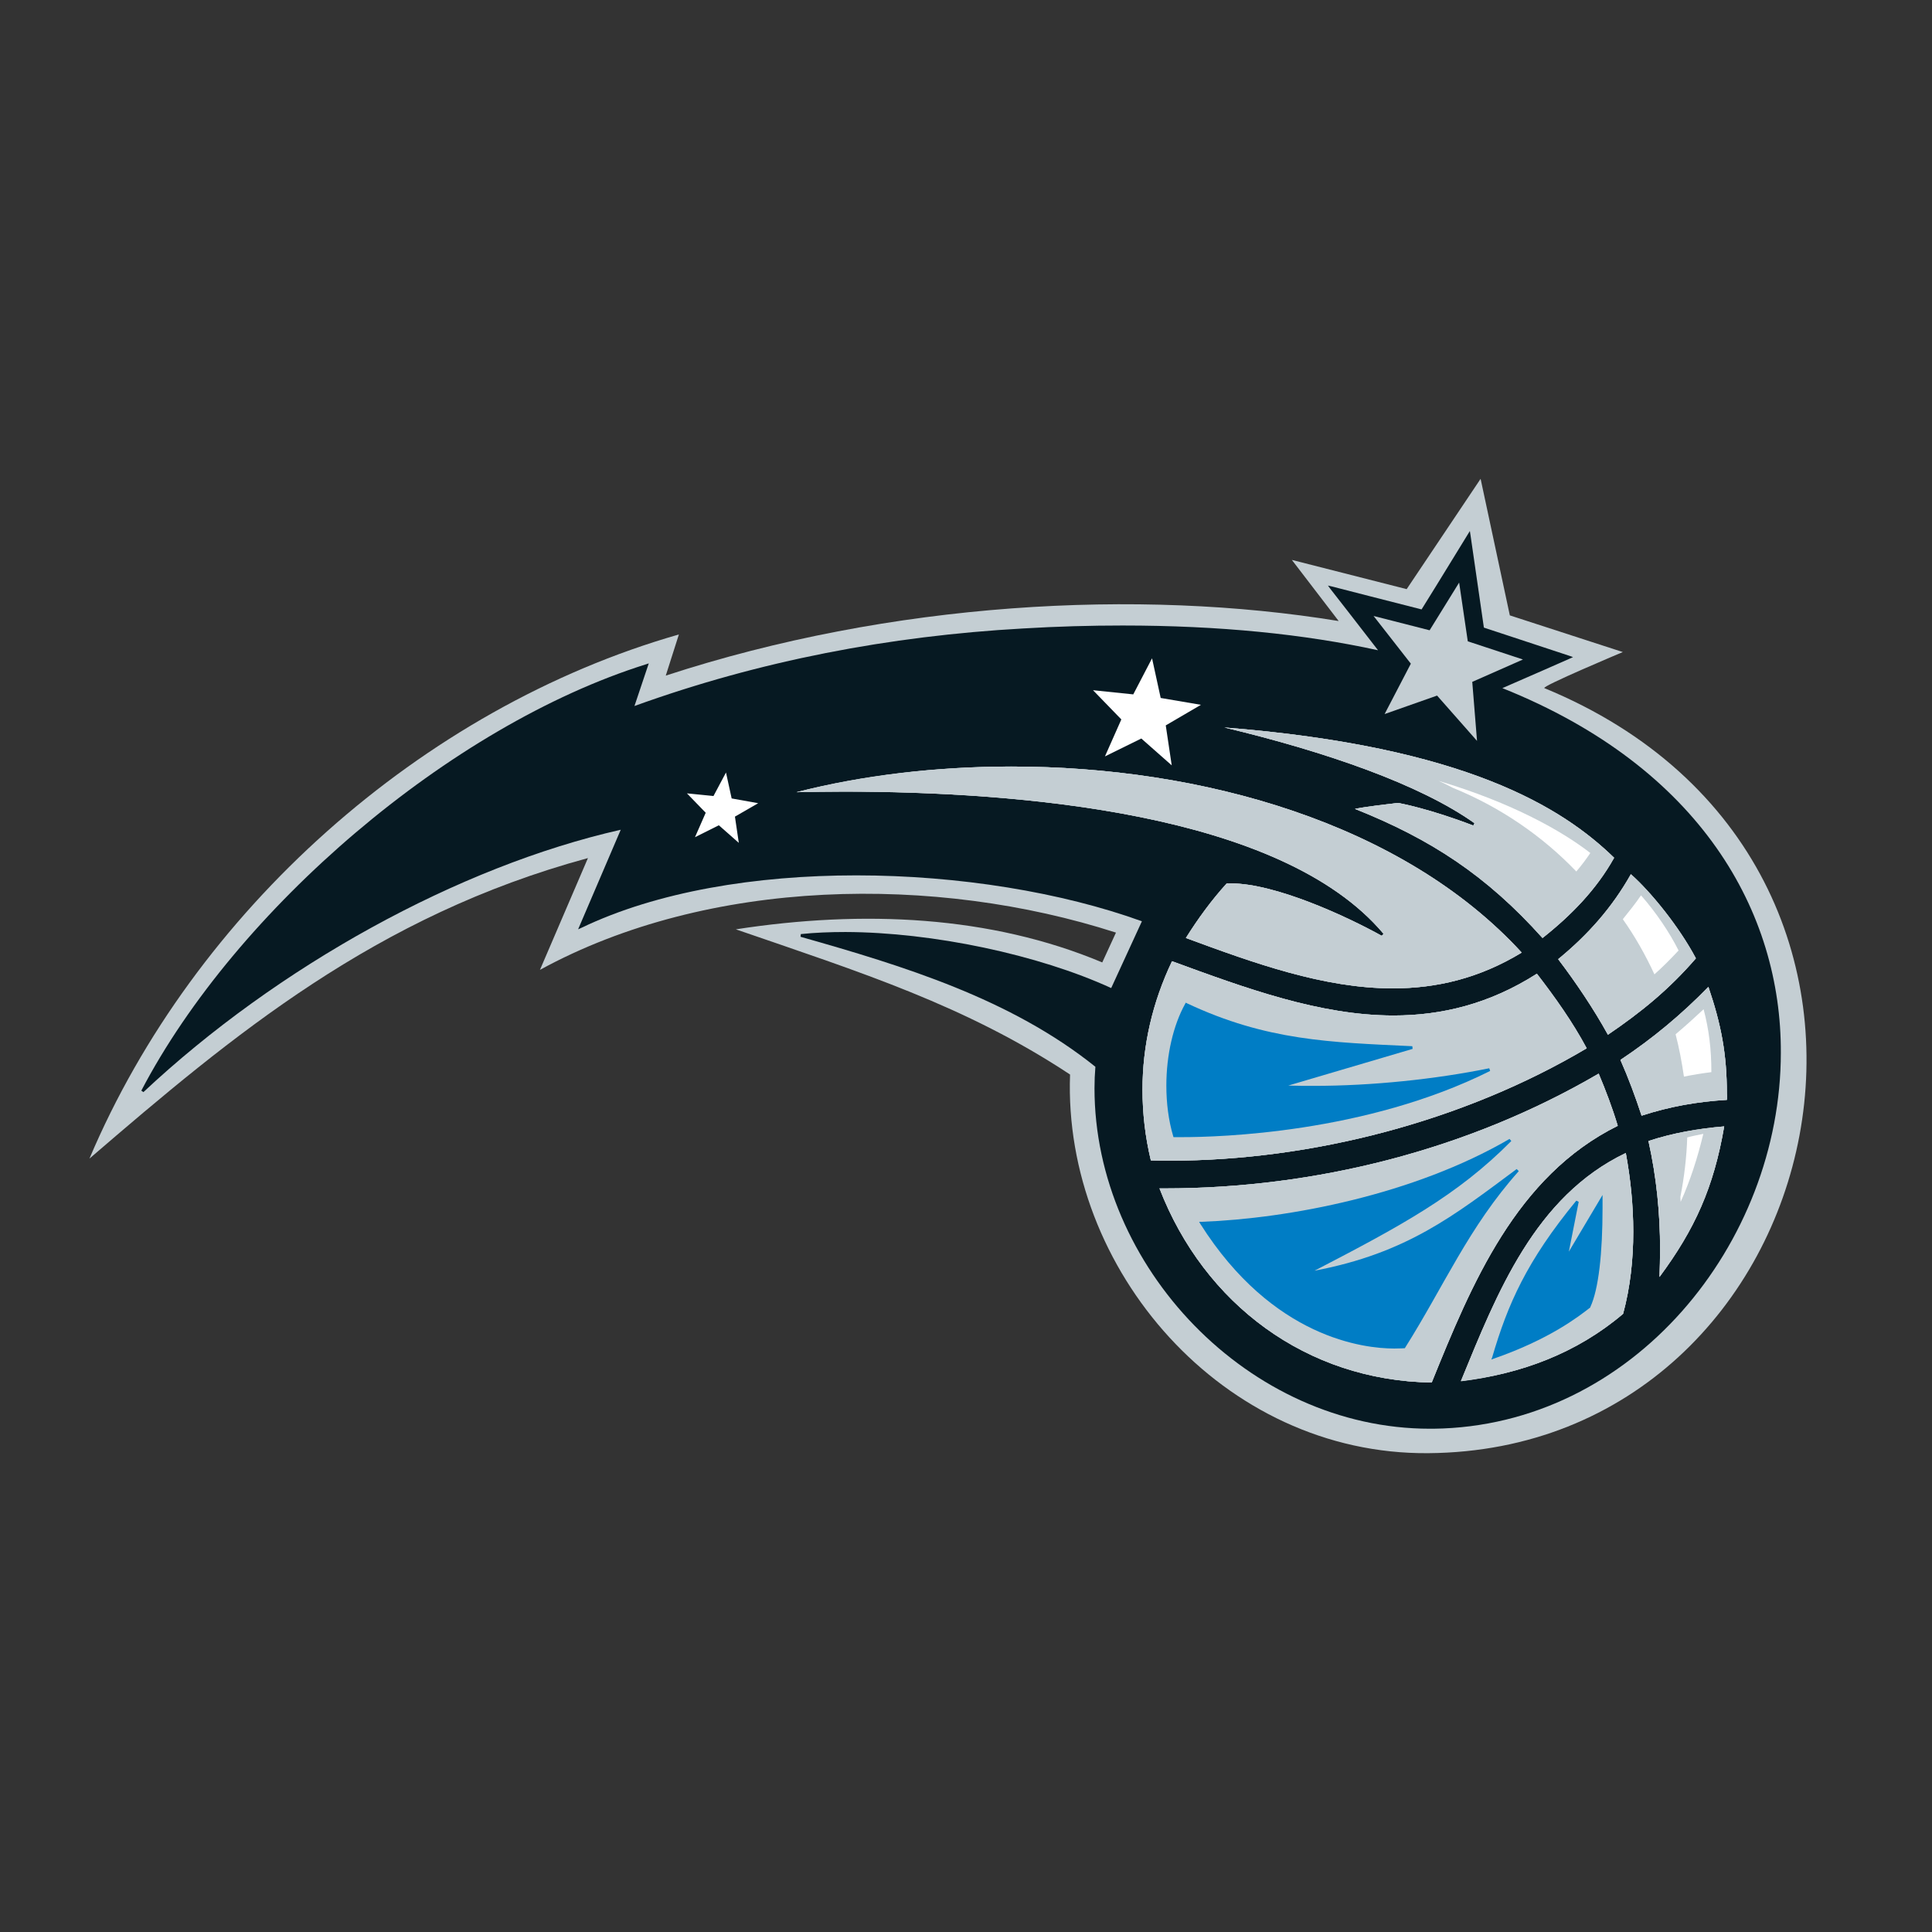 <svg version="1.1" id="Layer_1" xmlns="http://www.w3.org/2000/svg" x="0" y="0" viewBox="0 0 648 648" xml:space="preserve"><rect x="0" y="0" width="648" height="648" fill="#333333" stroke="none"/><style>.st0{fill:#c4ced3}.st2{fill:#fff}.st3{fill:#007dc5}</style><path class="st0" d="M246.8 311.7c42.8-6.6 85.5-4.6 122.9 11.1l4.6-10c-60.5-19.5-136.5-18.5-193.2 12.5l16.1-37.5C126 307.1 78.1 347.2 30 388.6c35.1-82.9 111.4-151.1 197.7-175.8l-4.4 13.8c75.6-24.7 158.5-29.3 225.7-18.3l-15.7-20.5 38.5 9.8 24.8-37 9.8 45.8 37.9 12.3s-27.6 11.6-26.3 12.1c143.5 59.1 97.6 255.5-38.9 256.6-69 .6-122.6-61.8-120.2-127-35.1-23.2-70.3-34.3-112.1-48.7"/><path d="M503.9 230.8c7.9-3.4 22.6-9.9 22.6-9.9l1.1-.5-1.1-.4s-23.7-7.8-28.8-9.5c-.8-5.4-4.5-31.1-4.5-31.1l-.2-1.3-8.6 14s-4.9 8-7.6 12.3c-5.6-1.4-30.1-7.7-30.1-7.7l-1.3-.3.8 1.1s10 12.8 16 20.6c-24.7-5.4-53.1-8.3-85.7-8.3-10.7 0-21.9.3-33.5 1-44.5 2.5-88.2 10.8-130.2 26l4.8-14.3-.9.3C151 243.4 79.2 305 47.4 365.8l.7.5c44.9-42.1 105.7-75.7 160.1-88l-14.3 33.4 1.1-.5c25.4-12.2 58.6-17.6 92.2-17.6 34.4 0 69 5.7 95.8 15.4l-10.3 22.4c-24.4-11.2-59.8-18.7-89.1-18.8-5.2 0-10.3.2-15 .7l-.1.9c34.6 9.8 70.5 20.8 98.9 43.6-.2 2.4-.3 4.8-.3 7.2 0 59.9 51.8 114.2 112.5 114.2h1.2c66.9-.8 116.5-62.2 116.5-126.1.2-47-26.7-95.6-93.4-122.3z" fill="#061922"/><path class="st0" d="M467.4 340.6c-24.7 0-49.4-9.1-74.3-18.2-6.5 13.8-9.9 28.3-9.9 43.1 0 7.8.9 15.8 2.8 23.7 2 0 4.1.1 6.2.1 48 0 98.8-13.3 139.9-37.7-4.7-8.8-10.6-17-16.7-25-15.9 10.2-32 14-48 14z"/><path class="st0" d="M390.5 398.6h-1.6c15 38.8 49.4 64.5 91.3 65.1 13.4-33.1 28.3-69.2 62.4-86.1-1.8-6-4-11.8-6.4-17.5-43.8 25.6-95 38.5-145.7 38.5zM494.1 276.9c-14.9-5.7-24.4-7.5-25.3-7.6-4.2.6-9.8 1.1-14.4 2 25.3 10.1 44.1 22.3 62.9 43.3 9.7-7.6 18.1-16.3 24-26.9-17.2-16.8-49.7-37.3-130.7-43.7 34.2 8.1 65.6 19.1 83.9 32.1l-.4.8zM267.1 265.7c5-.1 10.4-.2 16.2-.2 57.5 0 146.3 6.8 180.7 47.7l-.6.7c-11.9-6.6-35.7-17.6-50.6-17.6h-1.4c-5.1 5.6-9.6 11.9-13.7 18.3 23 8.5 46.3 16.9 69.4 16.9 14.5 0 28.9-3.3 43.2-12-39.9-43.5-107.4-62.4-171.1-62.4-25.3 0-50 2.9-72.1 8.6zM539.3 347.1c11.1-7.6 20.7-15.5 29.5-25.6-5.5-10.4-15-22.2-21.8-28.2-6.3 11.2-14.5 20.4-24.3 28.5 5.8 7.7 11.9 16.7 16.6 25.3z"/><path class="st0" d="M490 463.3c20.2-2.5 38.8-9.4 54.4-22.6 2.4-8.9 3.4-18.2 3.4-27.5 0-8.9-.9-17.8-2.5-26.4-30.5 14.6-43.2 46.8-55.3 76.5zM556.8 419.1c0 3.1-.1 6.1-.2 9.2 11.9-16 18.2-30 21.7-50.5-8.7.8-17.2 2.2-25.4 4.9 2.7 12.1 3.9 24.2 3.9 36.4zM543.5 355.5c2.7 6.1 5 12.3 7.1 18.7 9.5-3.1 18.7-4.7 28.6-5.3v-2.1c0-13.1-1.9-23.2-6.2-35.8-9 9.4-18.6 17.3-29.5 24.5z"/><path class="st0" d="M579.2 368.9c-9.9.6-19.1 2.2-28.6 5.3-2.1-6.4-4.4-12.6-7.1-18.7 10.8-7.2 20.4-15.2 29.5-24.5 4.3 12.6 6.2 22.6 6.2 35.8.1.7.1 1.4 0 2.1z"/><path class="st0" d="M579.2 368.9c-9.9.6-19.1 2.2-28.6 5.3-2.1-6.4-4.4-12.6-7.1-18.7 10.8-7.2 20.4-15.2 29.5-24.5 4.3 12.6 6.2 22.6 6.2 35.8.1.7.1 1.4 0 2.1zM547 293.2c6.8 6 16.3 17.8 21.8 28.2-8.7 10.2-18.3 18.1-29.5 25.6-4.7-8.5-10.8-17.6-16.7-25.3 9.9-8.1 18.1-17.3 24.4-28.5z"/><path class="st0" d="M547 293.2c6.8 6 16.3 17.8 21.8 28.2-8.7 10.2-18.3 18.1-29.5 25.6-4.7-8.5-10.8-17.6-16.7-25.3 9.9-8.1 18.1-17.3 24.4-28.5zM410.7 244c81 6.4 113.4 26.9 130.7 43.7-5.9 10.6-14.4 19.3-24 26.9-18.8-21-37.5-33.2-62.9-43.3 4.6-.9 10.2-1.5 14.4-2 .9.2 10.4 1.9 25.3 7.6l.4-.8c-18.3-13-49.8-23.9-83.9-32.1z"/><path class="st0" d="M410.7 244c81 6.4 113.4 26.9 130.7 43.7-5.9 10.6-14.4 19.3-24 26.9-18.8-21-37.5-33.2-62.9-43.3 4.6-.9 10.2-1.5 14.4-2 .9.2 10.4 1.9 25.3 7.6l.4-.8c-18.3-13-49.8-23.9-83.9-32.1zM392.2 389.3c-2.1 0-4.1 0-6.2-.1-1.9-7.9-2.8-15.9-2.8-23.7 0-14.8 3.3-29.3 9.9-43.1 24.8 9.1 49.6 18.2 74.3 18.2 16 0 32.1-3.8 48.1-14 6.1 7.9 12 16.2 16.7 25-41.1 24.4-92 37.7-140 37.7z"/><path class="st0" d="M392.2 389.3c-2.1 0-4.1 0-6.2-.1-1.9-7.9-2.8-15.9-2.8-23.7 0-14.8 3.3-29.3 9.9-43.1 24.8 9.1 49.6 18.2 74.3 18.2 16 0 32.1-3.8 48.1-14 6.1 7.9 12 16.2 16.7 25-41.1 24.4-92 37.7-140 37.7z"/><path class="st0" d="M480.2 463.7c-41.9-.6-76.3-26.3-91.3-65.1h1.6c50.7 0 101.9-12.9 145.7-38.5 2.4 5.7 4.6 11.5 6.4 17.5-34.1 16.9-49 53-62.4 86.1z"/><path class="st0" d="M480.2 463.7c-41.9-.6-76.3-26.3-91.3-65.1h1.6c50.7 0 101.9-12.9 145.7-38.5 2.4 5.7 4.6 11.5 6.4 17.5-34.1 16.9-49 53-62.4 86.1zM556.6 428.3c.1-3.1.2-6.1.2-9.2 0-12.2-1.2-24.3-3.9-36.4 8.2-2.7 16.7-4.2 25.4-4.9-3.5 20.5-9.9 34.5-21.7 50.5z"/><path class="st0" d="M556.6 428.3c.1-3.1.2-6.1.2-9.2 0-12.2-1.2-24.3-3.9-36.4 8.2-2.7 16.7-4.2 25.4-4.9-3.5 20.5-9.9 34.5-21.7 50.5zM510.4 319.5c-14.3 8.7-28.7 12-43.2 12-23.1 0-46.4-8.4-69.4-16.9 4-6.5 8.6-12.7 13.7-18.3h1.4c14.9 0 38.7 11 50.6 17.6l.6-.7c-34.4-40.9-123.2-47.6-180.7-47.7-5.7 0-11.2.1-16.2.2 22.1-5.6 46.8-8.6 72.1-8.6 63.6 0 131.2 18.9 171.1 62.4z"/><path class="st0" d="M510.4 319.5c-14.3 8.7-28.7 12-43.2 12-23.1 0-46.4-8.4-69.4-16.9 4-6.5 8.6-12.7 13.7-18.3h1.4c14.9 0 38.7 11 50.6 17.6l.6-.7c-34.4-40.9-123.2-47.6-180.7-47.7-5.7 0-11.2.1-16.2.2 22.1-5.6 46.8-8.6 72.1-8.6 63.6 0 131.2 18.9 171.1 62.4zM544.4 440.6c-15.6 13.3-34.2 20.2-54.4 22.6 12.2-29.7 24.8-61.9 55.3-76.5 1.6 8.7 2.5 17.5 2.5 26.4 0 9.3-1 18.6-3.4 27.5z"/><path class="st0" d="M544.4 440.6c-15.6 13.3-34.2 20.2-54.4 22.6 12.2-29.7 24.8-61.9 55.3-76.5 1.6 8.7 2.5 17.5 2.5 26.4 0 9.3-1 18.6-3.4 27.5zM464.4 239.5l17.6-6.2 13.4 15.2-1.6-19.8 17-7.5-18.5-6.1-2.9-19.7-9.9 16-18.8-4.8 12.5 16z"/><path class="st2" d="M370.6 253.7l12.2-6 10.2 9-2-13.4 11.8-6.9-13.5-2.3-2.9-13.3-6.3 12.1-13.5-1.4 9.5 9.8zM233.1 280.8l8-4 6.7 5.9-1.3-8.8 7.8-4.5-8.9-1.6-1.9-8.7-4.2 7.9-8.9-.9 6.3 6.5z"/><g><path class="st3" d="M537.5 402.4v-1.6l-11.3 19 3.3-16.7-.8-.4c-16.6 20.2-23 34.7-28.2 52.5l-.3.8.8-.3c18.7-6.5 28.3-14 32.3-17.1l.1-.1v-.1c2.8-6 4.1-18.2 4.1-33.2v-2.8zM499.5 358.3c-18.2 3.7-39.4 5.9-58.8 5.9-2.9 0-5.8 0-8.6-.1l41.7-12.3-.1-.9c-27.5-1.3-48.8-1.8-75.6-14.4l-.4-.2-.2.4c-4 7.2-6.3 17.2-6.3 27.4 0 5.8.7 11.6 2.3 17l.1.3h3c12 0 61.4-1.3 103.2-22.2l-.3-.9zM508.7 392.1c-21 15.6-36.8 28.2-67.8 34.1 28.7-14.9 47.9-25.2 66-43.5l-.6-.7c-32.1 18.7-73.9 26.7-103.3 27.8h-.8l.4.7c24.3 38.4 55 41.8 65 41.8h.1c2.1 0 3.2-.1 3.3-.1h.2l.1-.2c13-20.6 21.3-40.4 38.1-59.2l-.7-.7z"/></g><path d="M563 318.8c-2.8 3-5.4 5.6-8.1 8-3-6.5-6.5-12.7-10.6-18.5 2.1-2.6 4.2-5.2 6.1-8 5.1 5.8 9.6 12.5 12.6 18.5m11 40.8c-3.2.4-6.2.9-9.2 1.5-.7-4.8-1.6-9.6-2.8-14.2 3.2-2.7 6.3-5.5 9.4-8.4 1.8 6.9 2.6 13.4 2.6 21.1m-10.3 43.5l-.1-1.6c1.3-6.7 2.1-13.4 2.3-20 1.8-.5 3.5-.8 5.4-1.2-2 8.3-4.4 15.7-7.6 22.8m-76.5-138.9c-1.5-.8-3.1-1.6-4.7-2.3 24.8 7.4 41.5 16.9 50.9 24.2-1.4 2.1-3 4.2-4.7 6.2-11.4-11.9-25.5-21.6-41.5-28.1" fill-rule="evenodd" clip-rule="evenodd" fill="#fff"/></svg>